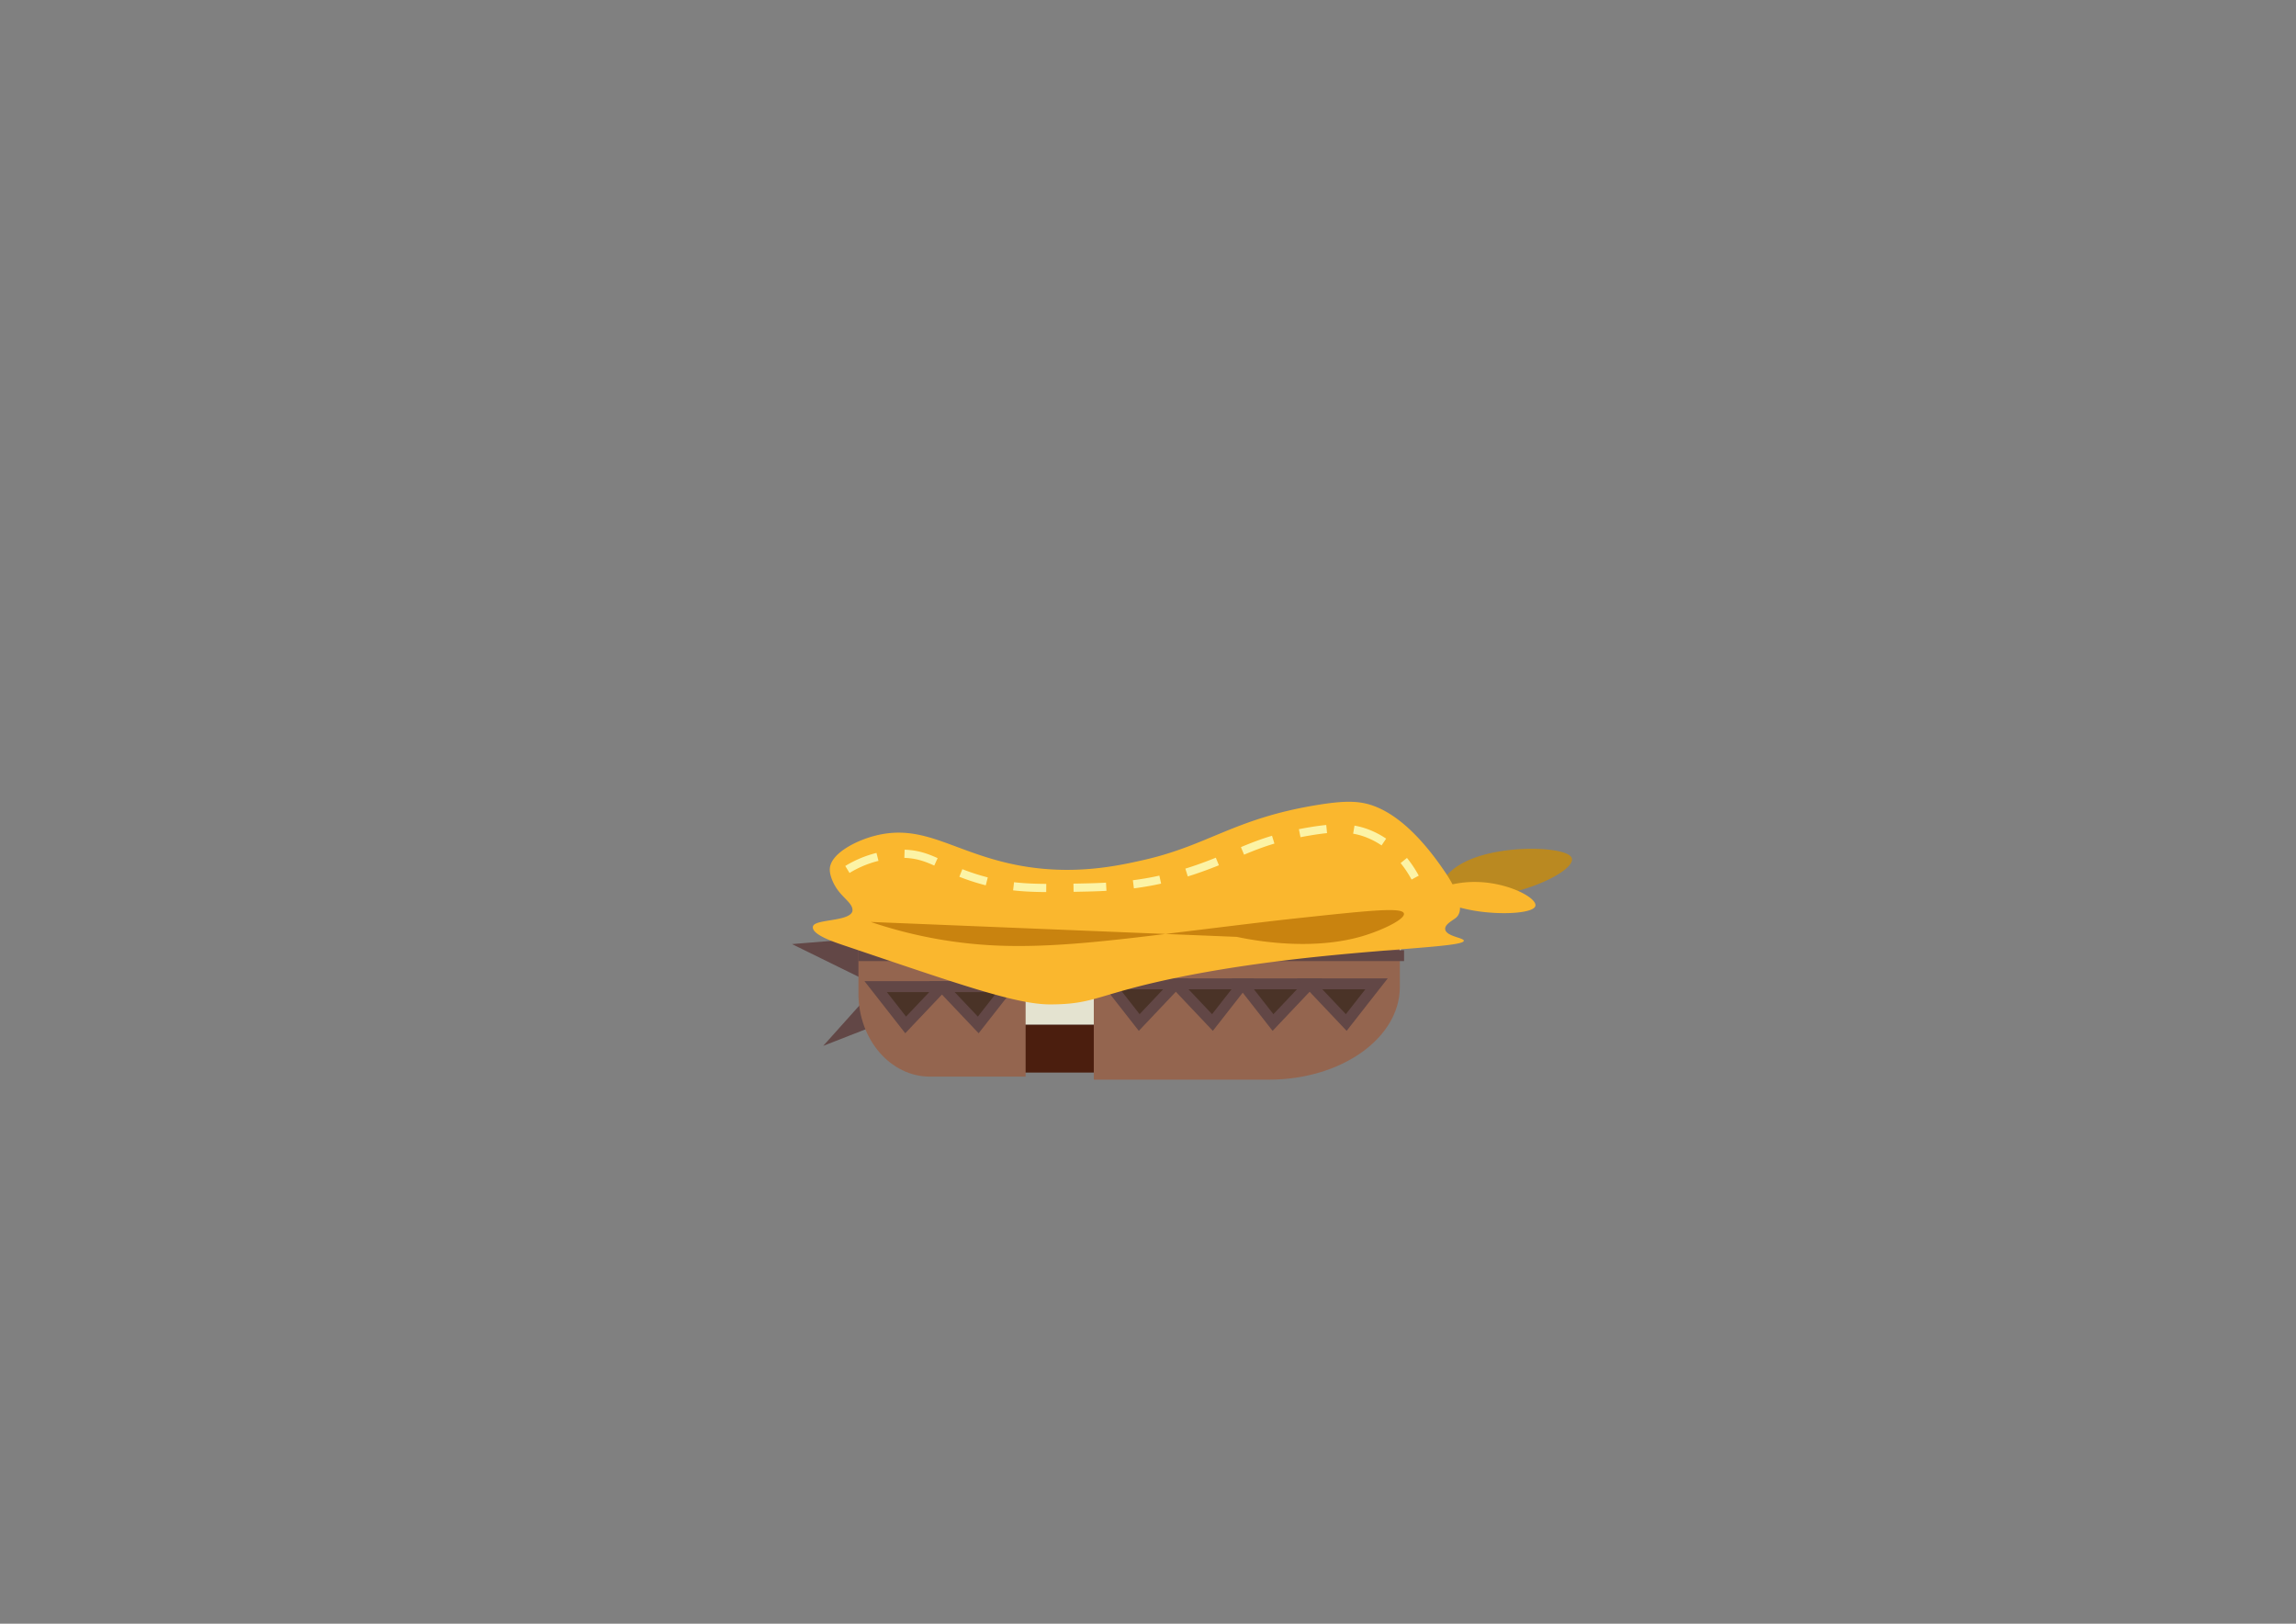 <svg id="Layer_2" data-name="Layer 2" xmlns="http://www.w3.org/2000/svg" viewBox="0 0 841.89 595.28"><rect x="0" y="0" width="841.89" height="595.28" fill="#808080" stroke="none"/><defs><style>.cls-1{fill:#624746;}.cls-1,.cls-2,.cls-6{stroke:#624746;stroke-width:4px;}.cls-1,.cls-10,.cls-2,.cls-6{stroke-miterlimit:10;}.cls-2,.cls-5{fill:#94654f;}.cls-3{fill:#e4e3d0;}.cls-4{fill:#4b1e0e;}.cls-6{fill:#4a3327;}.cls-7{fill:#ba8921;}.cls-8{fill:#fab72e;}.cls-9{fill:#c9830f;}.cls-10{fill:none;stroke:#fcf3a5;stroke-width:3px;stroke-dasharray:12 10 12 10 10 10;}</style></defs><title>costume_1.2-01</title><g id="costume_1.2"><polyline class="cls-1" points="315.84 346.05 297.8 347.52 315.84 356.38 315.84 346.05"/><polygon class="cls-2" points="314.72 372.07 308.95 378.51 315.84 375.82 314.72 372.07"/><path class="cls-3" d="M513.78,345.11V330.29H315.84v14.82c0,11.62,5.27,22.28,14.05,30.59H499.73C508.5,367.39,513.78,356.73,513.78,345.11Z"/><path class="cls-4" d="M344.21,385.64a74,74,0,0,0,33.09,7.58h64.26L480.13,388a61.66,61.66,0,0,0,19.6-12.31H329.89A59.29,59.29,0,0,0,344.21,385.64Z"/><path class="cls-5" d="M401.07,327.61v68.21h64.22c26.5,0,48-15.22,48-34V327.61Z"/><path class="cls-5" d="M376.07,333.55v61.16H341c-14.49,0-26.23-13.64-26.23-30.47V333.55Z"/><polygon class="cls-6" points="406.62 360.69 417.72 374.87 431.15 360.69 406.62 360.69"/><polygon class="cls-6" points="455.68 360.69 444.58 374.87 431.15 360.69 455.68 360.69"/><polygon class="cls-6" points="455.68 360.69 466.78 374.87 480.21 360.69 455.68 360.69"/><polygon class="cls-6" points="504.74 360.69 493.64 374.87 480.21 360.69 504.74 360.69"/><line class="cls-6" x1="396.53" y1="350.35" x2="514.84" y2="350.35"/><path class="cls-6" d="M314.72,350.35h38.84"/><polygon class="cls-6" points="321.09 361.71 332.08 375.75 345.39 361.71 321.09 361.71"/><polygon class="cls-6" points="369.7 361.71 358.7 375.75 345.39 361.71 369.7 361.71"/><path class="cls-7" d="M527,328.36c.21-1.84,1.4-8.4,11.1-12.83,13-5.95,34.93-5.13,37.92-1.48,2.86,3.48-10.25,11.11-25,13.82A79.93,79.93,0,0,1,527,328.36Z"/><path class="cls-8" d="M524.15,327.13a38,38,0,0,1,17.56-3.78c12.25.31,22.91,6.47,21.11,9.15s-15.54,3.11-25.7.67A32.13,32.13,0,0,1,524.15,327.13Z"/><path class="cls-8" d="M304.27,318.54c.28-5.58,9.4-10.27,16.4-12.1,18.29-4.79,29.06,6.3,52.76,10.8,20.16,3.83,36.65.13,45.67-1.9,24.06-5.4,33.52-15.34,64.19-20.27,9.94-1.6,15.34-1.58,20.89.57,12.51,4.84,22.32,19.14,25.79,24.21l.19.28c1.3,1.93,8.39,12.85,3.51,16.5-1.41,1.06-4.19,2.48-3.7,4.28.66,2.43,6.7,2.88,6.78,3.95.27,3.2-52.92,2.87-104.83,13.49-29.71,6.09-30.19,9.86-46.86,9.88-12.64,0-33.6-7.47-75.85-21.72-4.12-1.39-11.87-4.08-11.1-6.91.69-2.56,12-1.77,14.18-4.94a1.54,1.54,0,0,0,.29-.73c.25-2.65-3.31-4.48-5.84-8.26C305.44,323.72,304.16,320.77,304.27,318.54Z"/><path class="cls-9" d="M319.28,338a166.64,166.64,0,0,0,44.7,8.58c20.64,1.07,42.5-1.61,68.53-4.8l9-1.1c14.74-1.8,25.93-3.17,35-4.13,24.26-2.59,36.39-3.89,38.08-2s-7,6.27-15,8.65c-18.91,5.58-40.18,1.52-46.11.27"/><path class="cls-10" d="M310.72,318.76A39.42,39.42,0,0,1,330.13,313c11.08-.16,14.48,5.13,29,9.38,11.25,3.29,19.76,3.37,35.85,3.05,10.44-.2,22.79-.44,37.53-4.76,20.69-6.06,25.7-12.23,48-15.92,9.1-1.51,15.33-1.56,21.74,1.14,9.38,3.94,14.46,11.8,16.66,15.85"/></g></svg>